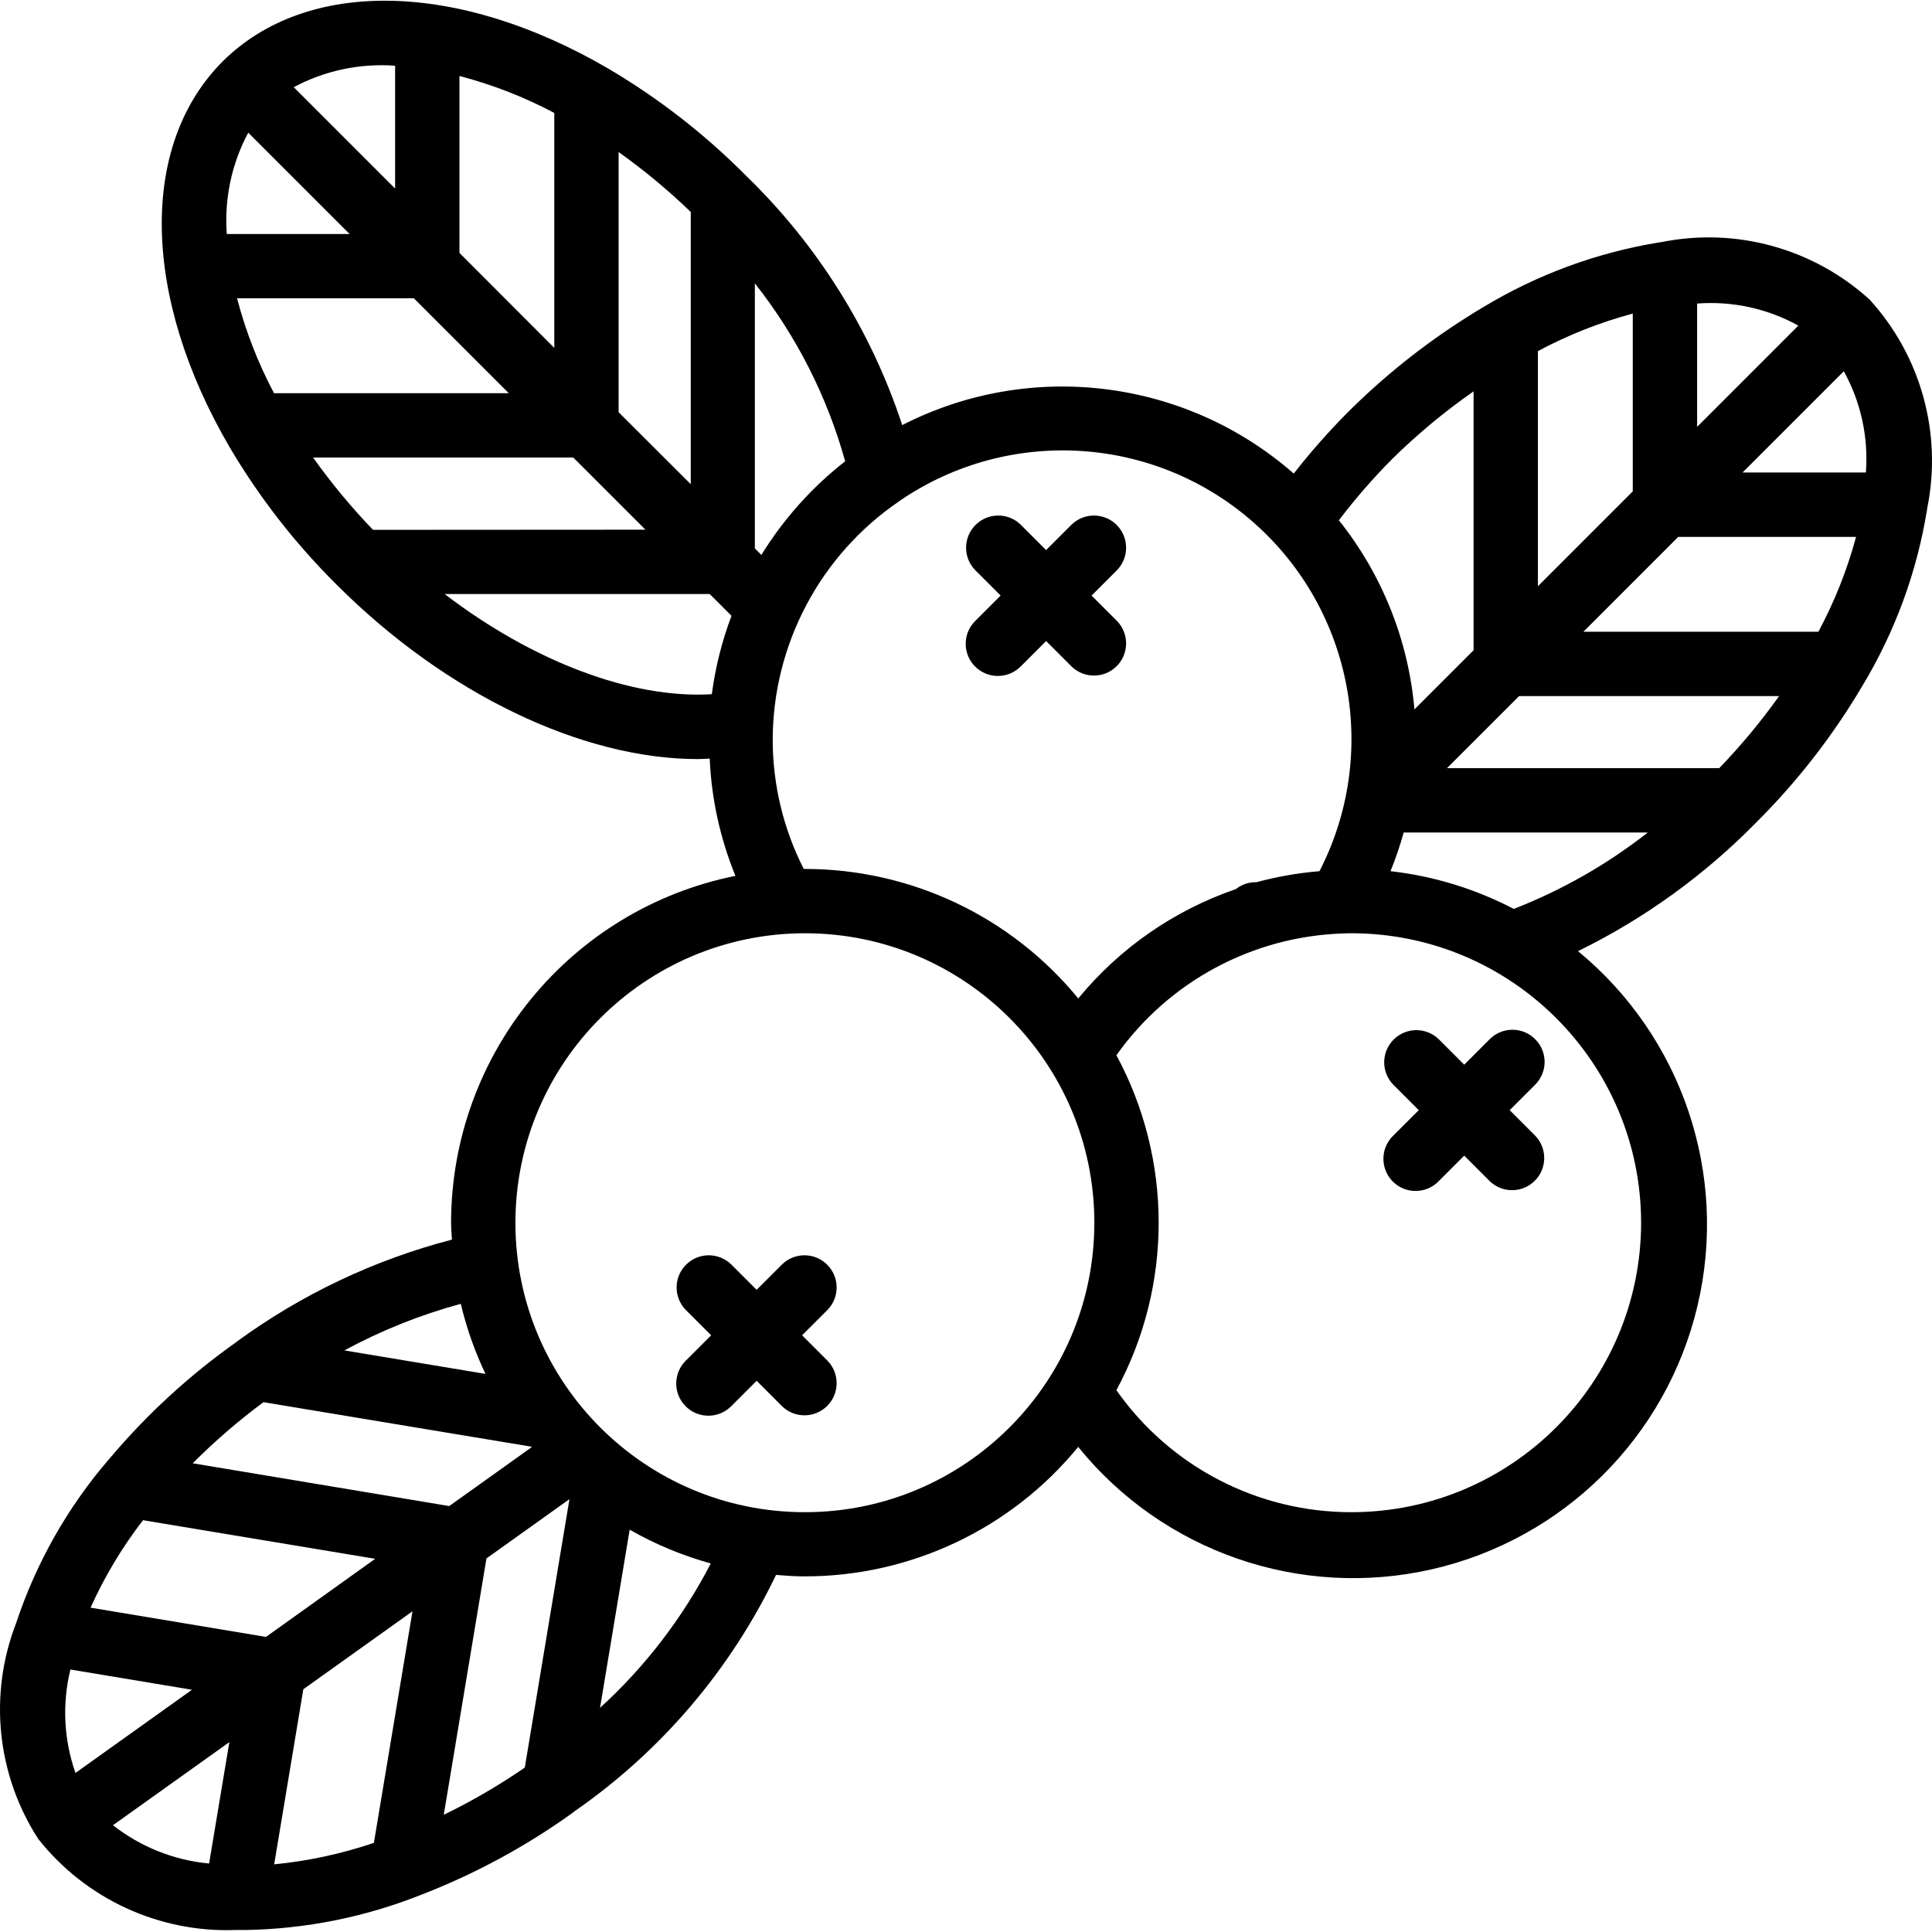 <svg height="504pt" viewBox="0 0 504.185 504" width="504pt" xmlns="http://www.w3.org/2000/svg"><path d="m178.93 366.902c3.277 3.273 8.59 3.273 11.867 0l6.656-6.656 6.656 6.656c3.293 3.18 8.527 3.133 11.766-.105 3.238-3.234 3.285-8.473.102-11.766l-6.656-6.656 6.656-6.656c3.184-3.293 3.137-8.527-.102-11.766s-8.473-3.281-11.766-.102l-6.656 6.656-6.656-6.656c-3.293-3.18-8.527-3.137-11.766.102s-3.281 8.473-.102 11.766l6.656 6.656-6.656 6.656c-3.277 3.277-3.277 8.59 0 11.871zm0 0"/><path d="m254.469 173.852c3.277 3.277 8.594 3.277 11.871 0l6.656-6.656 6.656 6.656c3.293 3.18 8.527 3.137 11.766-.102 3.234-3.238 3.281-8.473.102-11.766l-6.656-6.656 6.656-6.656c3.18-3.293 3.133-8.527-.102-11.766-3.238-3.238-8.473-3.285-11.766-.102l-6.656 6.652-6.656-6.652c-3.293-3.184-8.531-3.137-11.766.102-3.238 3.238-3.285 8.473-.105 11.766l6.656 6.656-6.656 6.656c-3.273 3.277-3.273 8.59 0 11.867zm0 0"/><path d="m400.633 271.098c-3.277-3.277-8.59-3.277-11.867 0l-6.656 6.656-6.656-6.656c-3.293-3.18-8.527-3.137-11.766.102s-3.285 8.473-.102 11.766l6.656 6.656-6.656 6.656c-2.184 2.109-3.059 5.23-2.289 8.164.766 2.934 3.059 5.227 5.992 5.992 2.938.77 6.059-.105 8.164-2.285l6.656-6.656 6.656 6.656c3.293 3.18 8.527 3.133 11.766-.105 3.238-3.234 3.281-8.473.102-11.766l-6.656-6.656 6.656-6.656c3.277-3.277 3.277-8.59 0-11.867zm0 0"/><path d="m61.656 350.156c-12.211 8.637-23.273 18.789-32.918 30.215l-.305.344c-10.789 12.527-19.016 27.047-24.215 42.742-7.227 18.625-5.082 39.586 5.766 56.359 12.402 15.668 31.527 24.492 51.496 23.754h2.812c15.527-.289 30.879-3.363 45.324-9.074 14.164-5.449 27.574-12.695 39.895-21.562.191-.141.375-.301.578-.445l.082-.066c22.465-15.641 40.496-36.836 52.344-61.516 2.516.203 4.977.379 7.512.379 27.645.004 53.832-12.395 71.344-33.785 22.152 27.375 57.949 39.766 92.285 31.941 34.336-7.828 61.23-34.504 69.336-68.773 8.105-34.27-3.992-70.168-31.188-92.543 17.254-8.453 32.945-19.777 46.406-33.48 10.773-10.703 20.129-22.738 27.844-35.816 8.492-14.086 14.207-29.672 16.836-45.91l.051-.387c3.949-19.496-1.625-39.711-15.016-54.422-14.695-13.375-34.879-18.949-54.355-15.02-.145.012-.289.027-.43.051-16.27 2.633-31.883 8.363-45.996 16.879-1.527.898-3.137 1.891-4.582 2.82-11.285 7.156-21.738 15.543-31.172 25.004-4.891 4.945-9.488 10.168-13.766 15.648-28.254-24.746-68.742-29.758-102.176-12.648-8.113-24.684-22.109-47.02-40.773-65.094l-.203-.211c-10.664-10.707-22.652-20.016-35.672-27.695-39.273-22.957-78.797-23.711-100.719-1.883-21.824 21.898-21.078 61.434 1.887 100.723 7.695 13.023 17.02 25.008 27.75 35.672l.184.184c28.539 28.539 64.125 45.461 94.199 45.461 1.051 0 2.066-.086 3.105-.125.461 10.508 2.734 20.863 6.715 30.602-43.117 8.688-74.145 46.539-74.207 90.523 0 1.484.152 2.938.227 4.406-20.242 5.258-39.305 14.301-56.184 26.648zm76.977 27.277.109.145-21.504 15.359-66.945-11.164c5.75-5.766 11.922-11.094 18.465-15.945zm-1.68 83.75c-6.727 4.633-13.797 8.754-21.145 12.32l11.141-66.902 21.656-15.461zm-118.574-25.59 31.719 5.285-30.402 21.707c-3.051-8.68-3.512-18.059-1.316-26.992zm41.473 18.953-5.281 31.676c-9.148-.852-17.859-4.32-25.086-9.996zm19.305-13.801 28.488-20.344-10.074 60.43c-8.43 2.859-17.16 4.742-26.02 5.609zm-41.832-44.117 60.59 10.074-28.496 20.379-45.785-7.629c3.656-8.117 8.25-15.777 13.691-22.824zm119.262 48.969 7.738-46.492c6.66 3.809 13.773 6.766 21.168 8.805-7.328 14.176-17.117 26.934-28.906 37.688zm271.688-126.598c-.051 41.699-33.844 75.488-75.543 75.539-24.434.047-47.352-11.836-61.387-31.836 14.703-27.281 14.703-60.133 0-87.418 13.668-19.273 35.574-31.031 59.188-31.777.691-.051 1.445-.051 2.199-.051 41.699.051 75.492 33.844 75.543 75.543zm-26.934-227.465c7.852-4.199 16.156-7.488 24.758-9.793v46.391l-24.758 24.762zm79.828 5.258c4.461 8.055 6.465 17.238 5.758 26.422h-32.18zm-6.605 67.984h-61.355l24.754-24.762h46.406c-2.316 8.582-5.605 16.871-9.805 24.703zm-78.141 16.789h67.859c-4.734 6.648-9.957 12.938-15.629 18.809h-71.043zm-33.574 45.75c1.352-3.312 2.508-6.703 3.465-10.156h63.707c-10.617 8.332-22.406 15.055-34.984 19.945-10.02-5.242-20.922-8.578-32.156-9.848zm106.453-142.434-26.414 26.422v-32.18c9.176-.703 18.359 1.301 26.414 5.758zm-106.02 34.832c6.582-6.48 13.699-12.391 21.27-17.676v67.559l-15.434 15.434c-1.566-18.035-8.426-35.203-19.719-49.352 4.277-5.621 8.914-10.953 13.883-15.965zm-265.938 18.465c-5.672-5.895-10.898-12.203-15.637-18.867h67.902l18.828 18.824zm-32.559-103.652 26.449 26.449h-32.047c-.684-9.168 1.258-18.344 5.598-26.449zm115.48 91.742-18.828-18.785v-67.902c6.656 4.742 12.949 9.969 18.828 15.645zm-35.617-35.57-24.75-24.797v-46.164c8.598 2.246 16.902 5.48 24.75 9.645zm-36.629-12.938 24.762 24.762h-61.27c-4.164-7.852-7.402-16.16-9.645-24.762zm90.652 66.949-1.68-1.68v-69.18c10.863 13.762 18.875 29.551 23.57 46.441-8.68 6.777-16.078 15.047-21.859 24.418zm-95.562-127.648v32.055l-26.453-26.457c8.109-4.336 17.285-6.277 26.453-5.598zm12.926 137.863h69.172l5.691 5.688c-2.496 6.598-4.219 13.465-5.137 20.457-20.898 1.273-46.727-8.547-69.727-26.145zm85.613 38.172c.016-25 12.402-48.375 33.082-62.43l.207-.16c28.488-19.391 66.5-16.98 92.312 5.848s32.848 60.258 17.09 90.902c-5.555.461-11.055 1.422-16.434 2.871-1.953-.051-3.863.59-5.391 1.805-16.09 5.516-30.328 15.398-41.129 28.539-17.508-21.395-43.695-33.801-71.344-33.801h-.293c-5.293-10.402-8.066-21.902-8.102-33.574zm8.395 50.359c41.723 0 75.543 33.82 75.543 75.543 0 41.719-33.82 75.539-75.543 75.539-41.719 0-75.539-33.82-75.539-75.539.051-41.699 33.84-75.492 75.539-75.543zm-83.355 114.992-36.82-6.129c9.625-5.211 19.82-9.289 30.383-12.16 1.496 6.305 3.652 12.438 6.438 18.289zm0 0"/></svg>
